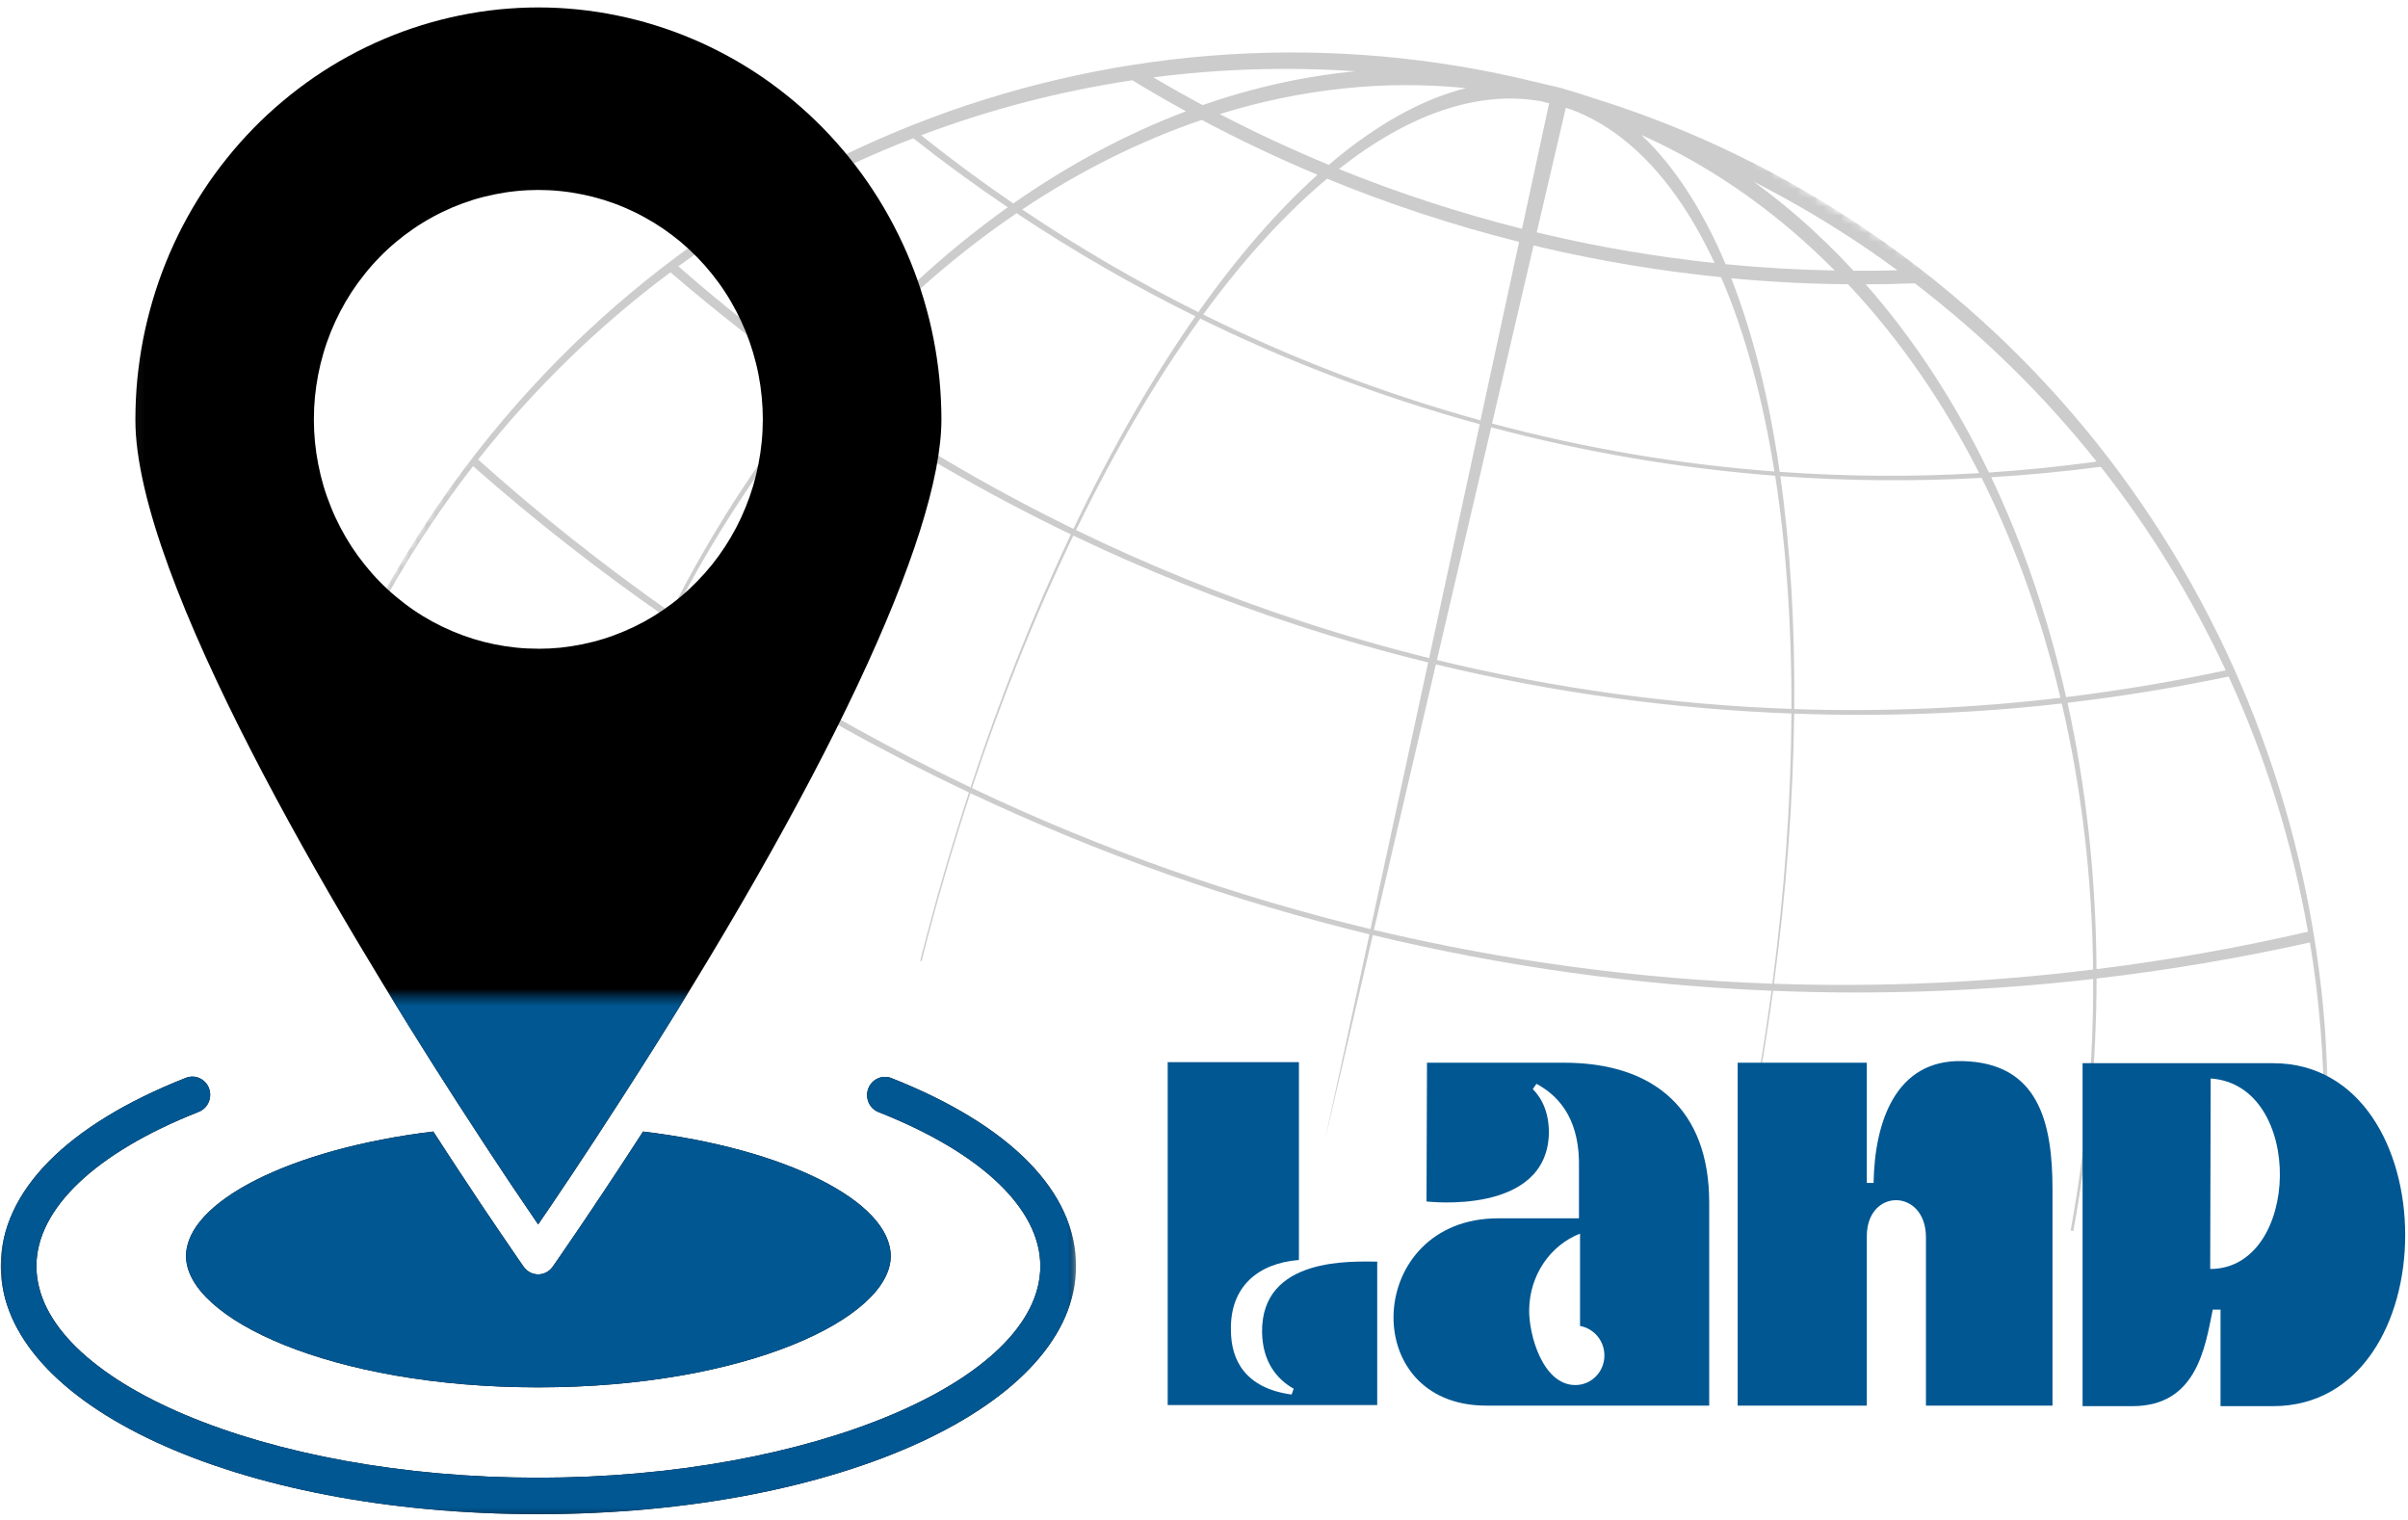 <svg width="274" height="173" viewBox="0 0 274 173" fill="none" xmlns="http://www.w3.org/2000/svg">
<mask id="mask0_37_64" style="mask-type:alpha" maskUnits="userSpaceOnUse" x="32" y="4" width="234" height="143">
<path d="M32.129 4.684H265.132V146.876H32.129V4.684Z" fill="white"/>
</mask>
<g mask="url(#mask0_37_64)">
<mask id="mask1_37_64" style="mask-type:alpha" maskUnits="userSpaceOnUse" x="29" y="-40" width="274" height="253">
<path d="M108.34 -39.948L302.455 82.353L223.319 212.3L29.198 89.999L108.34 -39.948Z" fill="white"/>
</mask>
<g mask="url(#mask1_37_64)">
<mask id="mask2_37_64" style="mask-type:alpha" maskUnits="userSpaceOnUse" x="29" y="-40" width="274" height="253">
<path d="M108.34 -39.948L302.455 82.353L223.319 212.3L29.198 89.999L108.34 -39.948Z" fill="white"/>
</mask>
<g mask="url(#mask2_37_64)">
<mask id="mask3_37_64" style="mask-type:alpha" maskUnits="userSpaceOnUse" x="29" y="-40" width="274" height="253">
<path d="M108.34 -39.948L302.455 82.353L223.319 212.3L29.198 89.999L108.34 -39.948Z" fill="white"/>
</mask>
<g mask="url(#mask3_37_64)">
<path d="M172.453 8.794C126.459 -1.561 76.818 16.848 48.803 59.031C41.771 69.621 36.619 80.946 33.258 92.585L33.646 92.671C36.953 81.205 42.068 70.053 49.064 59.629C50.587 57.358 52.177 55.167 53.828 53.038C60.806 59.191 68.19 64.974 75.975 70.362C71.181 79.89 67.419 89.839 64.665 99.942L64.944 100.009C67.686 89.95 71.46 80.057 76.297 70.584C82.68 74.996 89.336 79.137 96.248 82.982C100.871 85.55 105.537 87.938 110.252 90.172C108.183 96.492 106.326 102.898 104.706 109.328L104.864 109.365C106.484 102.947 108.335 96.553 110.416 90.246C125.233 97.245 140.439 102.577 155.827 106.311L150.7 129.991L156.209 106.397C171.233 110.013 186.421 112.112 201.572 112.729C200.747 118.857 199.703 125.066 198.435 131.293L198.599 131.33C199.867 125.09 200.911 118.876 201.754 112.735C213.957 113.229 226.135 112.772 238.179 111.39C238.216 120.826 237.372 130.441 235.613 140.007L235.916 140.075C237.676 130.466 238.555 120.814 238.562 111.34C246.723 110.39 254.829 109.02 262.839 107.236C264.969 120.122 264.999 133.354 262.808 146.376L263.203 146.469C270.794 101.33 252.615 53.797 212.943 26.538C202.962 19.681 192.319 14.583 181.366 11.183C180.438 10.868 179.516 10.578 178.581 10.306C177.878 10.072 177.162 9.881 176.439 9.726C176.379 9.714 176.324 9.708 176.263 9.695C175.76 9.572 175.256 9.442 174.753 9.331C174.649 9.307 174.546 9.294 174.449 9.27C173.782 9.109 173.12 8.943 172.453 8.794ZM175.408 11.528C175.693 11.602 175.984 11.677 176.27 11.751L173.187 26.032C166.009 24.223 159.055 21.946 152.35 19.23C160.342 12.942 168.236 10.239 175.408 11.528ZM178.169 12.269C178.339 12.318 178.509 12.374 178.685 12.423C183.387 14.151 187.707 17.743 191.451 23.359C192.774 25.353 193.988 27.55 195.098 29.926C188.654 29.241 182.18 28.161 175.717 26.642C175.426 26.581 175.147 26.5 174.862 26.433L178.169 12.269ZM166.798 10.029C161.749 11.3 156.489 14.244 151.197 18.755C146.962 17.003 142.818 15.071 138.789 12.979C148.085 10.103 157.538 9.084 166.798 10.029ZM186.767 15.361C192.75 18.027 198.508 21.662 203.933 26.285C205.607 27.71 207.215 29.216 208.769 30.777C204.643 30.703 200.504 30.469 196.354 30.061C195.043 26.951 193.563 24.125 191.918 21.613C190.304 19.15 188.581 17.07 186.767 15.361ZM154.256 8.109C148.437 8.659 142.605 9.948 136.847 11.96C134.948 10.948 133.085 9.893 131.24 8.801C138.843 7.825 146.556 7.585 154.256 8.109ZM199.54 20.668C203.92 22.902 208.216 25.427 212.391 28.266C213.58 29.074 214.751 29.907 215.898 30.753C214.242 30.796 212.573 30.821 210.911 30.808C208.866 28.599 206.706 26.5 204.442 24.55C202.84 23.162 201.202 21.878 199.54 20.668ZM128.844 9.134C130.846 10.356 132.885 11.535 134.954 12.664C128.243 15.2 121.647 18.712 115.3 23.149C111.696 20.687 108.195 18.095 104.809 15.392C112.582 12.46 120.64 10.362 128.844 9.134ZM217.876 32.234C225.734 38.245 232.639 45.071 238.568 52.52C234.514 53.075 230.425 53.495 226.317 53.766C222.512 45.861 217.834 38.64 212.3 32.351C214.163 32.345 216.026 32.308 217.876 32.234ZM136.744 13.645C136.744 13.645 136.75 13.651 136.75 13.645C141.016 15.916 145.409 17.996 149.911 19.885C145.366 23.983 140.803 29.216 136.356 35.517C129.365 32.03 122.679 28.124 116.314 23.834C122.915 19.428 129.772 16.015 136.744 13.645ZM210.286 32.345C216.171 38.603 221.159 45.848 225.206 53.834C217.688 54.285 210.11 54.229 202.507 53.686C201.317 45.453 199.485 38.023 196.997 31.666C201.445 32.08 205.874 32.308 210.286 32.345ZM151.003 20.335C158.012 23.211 165.305 25.624 172.853 27.519L168.46 47.829C162.951 46.305 157.453 44.509 151.998 42.411C146.823 40.423 141.792 38.208 136.908 35.789C141.531 29.457 146.283 24.285 151.003 20.335ZM195.832 31.537C198.557 37.838 200.577 45.311 201.906 53.649C191.196 52.847 180.456 51.045 169.777 48.187L174.504 27.92C174.789 27.988 175.068 28.062 175.347 28.13C182.186 29.728 189.024 30.851 195.832 31.537ZM103.917 15.731C107.388 18.471 110.974 21.088 114.669 23.587C107.224 28.883 100.137 35.474 93.626 43.262C87.904 39.208 82.425 34.881 77.189 30.302C85.489 24.242 94.488 19.372 103.917 15.731ZM239.041 53.112C244.708 60.32 249.453 68.103 253.258 76.268C247.269 77.558 241.207 78.576 235.097 79.316C233.107 70.473 230.261 62.067 226.578 54.303C230.752 54.05 234.909 53.655 239.041 53.112ZM115.677 24.26C122.133 28.562 128.923 32.487 136.022 35.986C131.216 42.849 126.544 50.94 122.145 60.172C112.303 55.371 102.971 49.841 94.178 43.657C100.823 35.912 108.068 29.426 115.677 24.26ZM225.479 54.371C229.351 62.11 232.342 70.528 234.454 79.397C224.466 80.575 214.351 81.026 204.163 80.68C204.248 71.25 203.726 62.326 202.579 54.174C210.249 54.741 217.895 54.791 225.479 54.371ZM136.58 36.252C141.331 38.578 146.216 40.72 151.234 42.645C156.913 44.83 162.629 46.694 168.375 48.267L162.617 74.879C157.866 73.7 153.127 72.343 148.394 70.8C139.402 67.862 130.743 64.344 122.442 60.314C126.92 51.082 131.683 43.022 136.58 36.252ZM201.991 54.13C203.259 62.258 203.872 71.201 203.848 80.662C190.462 80.193 176.955 78.366 163.503 75.095L169.68 48.619C180.414 51.483 191.221 53.303 201.991 54.13ZM76.29 30.981C81.624 35.573 87.2 39.923 93.025 43.984C87.668 50.489 82.704 57.821 78.281 65.936C77.607 67.183 76.952 68.43 76.315 69.683C68.609 64.282 61.303 58.469 54.404 52.291C60.866 44.096 68.251 36.974 76.29 30.981ZM253.591 76.977C257.839 86.253 260.861 96.016 262.62 106.008C254.684 107.847 246.65 109.267 238.555 110.273C238.495 99.855 237.39 89.647 235.261 79.964C241.426 79.242 247.548 78.243 253.591 76.977ZM93.578 44.361C102.461 50.514 111.902 56.025 121.847 60.802C119.766 65.196 117.752 69.837 115.816 74.731C113.88 79.606 112.09 84.575 110.434 89.592C106.017 87.487 101.63 85.222 97.285 82.809C90.119 78.829 83.244 74.515 76.648 69.911C77.231 68.775 77.826 67.634 78.445 66.51C82.971 58.29 88.062 50.89 93.578 44.361ZM234.605 80.045C236.856 89.715 238.058 99.904 238.173 110.316C226.159 111.797 214.023 112.346 201.851 111.933C203.271 101.342 204.042 91.005 204.157 81.199C214.4 81.569 224.569 81.186 234.605 80.045ZM122.127 60.938C130.264 64.832 138.728 68.239 147.52 71.108C152.502 72.731 157.502 74.145 162.508 75.373L155.942 105.712C140.579 102.021 125.391 96.695 110.598 89.666C112.212 84.803 113.959 80.001 115.846 75.274C117.861 70.226 119.96 65.443 122.133 60.938H122.127ZM203.842 81.186C203.799 90.981 203.065 101.324 201.675 111.927C186.53 111.396 171.355 109.384 156.337 105.804L163.388 75.595C176.876 78.847 190.42 80.68 203.848 81.186H203.842Z" fill="#CCCCCC"/>
</g>
</g>
</g>
</g>
<mask id="mask4_37_64" style="mask-type:alpha" maskUnits="userSpaceOnUse" x="0" y="121" width="123" height="52">
<path d="M0 121.597H122.327V173H0V121.597Z" fill="white"/>
</mask>
<g mask="url(#mask4_37_64)">
<path d="M122.436 144.056C122.436 135.613 114.973 128.016 101.423 122.665C101.174 122.566 100.913 122.523 100.646 122.529C100.379 122.535 100.119 122.597 99.876 122.708C99.627 122.819 99.415 122.974 99.227 123.171C99.044 123.369 98.899 123.597 98.802 123.856C98.705 124.109 98.662 124.375 98.668 124.652C98.674 124.924 98.729 125.189 98.838 125.442C98.948 125.689 99.099 125.911 99.293 126.103C99.487 126.288 99.712 126.436 99.961 126.535C111.666 131.151 118.377 137.538 118.377 144.056C118.377 157.114 92.206 168.137 61.224 168.137C30.284 168.137 4.144 157.108 4.144 144.056C4.144 137.538 10.861 131.145 22.56 126.528C22.821 126.436 23.052 126.294 23.252 126.103C23.458 125.917 23.616 125.695 23.731 125.436C23.846 125.183 23.907 124.918 23.913 124.64C23.925 124.356 23.877 124.085 23.78 123.825C23.683 123.566 23.537 123.332 23.343 123.128C23.155 122.93 22.936 122.776 22.681 122.665C22.427 122.554 22.166 122.498 21.892 122.498C21.619 122.498 21.352 122.554 21.104 122.659C7.548 128.01 0.091 135.607 0.091 144.056C0.091 159.885 26.941 172.284 61.224 172.284C95.543 172.284 122.436 159.885 122.436 144.056Z" fill="black"/>
</g>
<mask id="mask5_37_64" style="mask-type:alpha" maskUnits="userSpaceOnUse" x="15" y="0" width="94" height="141">
<path d="M15.042 0H108.244V140.556H15.042V0Z" fill="white"/>
</mask>
<g mask="url(#mask5_37_64)">
<path d="M61.236 0.846C59.738 0.846 58.239 0.926 56.74 1.074C55.248 1.228 53.767 1.456 52.292 1.759C50.824 2.061 49.368 2.432 47.93 2.882C46.492 3.326 45.084 3.845 43.694 4.437C42.311 5.024 40.958 5.678 39.629 6.406C38.306 7.128 37.02 7.918 35.776 8.77C34.526 9.628 33.325 10.541 32.166 11.516C31.001 12.491 29.89 13.516 28.834 14.602C27.773 15.688 26.765 16.824 25.813 18.015C24.86 19.2 23.968 20.428 23.131 21.705C22.299 22.983 21.529 24.297 20.819 25.649C20.115 27 19.472 28.389 18.895 29.808C18.325 31.222 17.815 32.666 17.384 34.135C16.948 35.603 16.584 37.091 16.286 38.597C15.995 40.096 15.777 41.615 15.625 43.139C15.479 44.669 15.406 46.2 15.4 47.73C15.4 65.9 38.337 104.194 52.007 125.405C54.289 128.948 56.334 132.04 58.026 134.582C58.579 135.403 59.1 136.181 59.568 136.86C60.205 137.81 60.769 138.631 61.236 139.316C63.117 136.576 66.449 131.645 70.466 125.399C93.766 89.382 107.121 61.073 107.121 47.724C107.121 46.188 107.042 44.657 106.897 43.127C106.745 41.602 106.526 40.084 106.229 38.578C105.938 37.072 105.568 35.585 105.131 34.122C104.694 32.654 104.19 31.209 103.614 29.79C103.037 28.37 102.394 26.988 101.684 25.637C100.974 24.279 100.204 22.964 99.366 21.687C98.535 20.415 97.637 19.181 96.684 17.996C95.732 16.811 94.725 15.676 93.663 14.589C92.601 13.503 91.49 12.473 90.325 11.498C89.166 10.529 87.965 9.615 86.715 8.757C85.465 7.906 84.179 7.116 82.856 6.394C81.527 5.672 80.174 5.011 78.784 4.425C77.395 3.839 75.987 3.32 74.549 2.876C73.111 2.425 71.655 2.055 70.18 1.753C68.712 1.45 67.225 1.228 65.733 1.074C64.234 0.92 62.741 0.846 61.236 0.846ZM61.255 73.811C60.417 73.811 59.586 73.774 58.755 73.688C57.923 73.602 57.092 73.478 56.273 73.311C55.454 73.145 54.641 72.935 53.84 72.688C53.045 72.441 52.256 72.151 51.485 71.824C50.709 71.497 49.956 71.133 49.216 70.732C48.482 70.331 47.76 69.892 47.068 69.417C46.37 68.942 45.703 68.43 45.054 67.887C44.404 67.35 43.785 66.776 43.197 66.171C42.602 65.566 42.044 64.931 41.516 64.27C40.982 63.61 40.484 62.925 40.017 62.215C39.556 61.505 39.125 60.771 38.731 60.018C38.337 59.265 37.978 58.494 37.663 57.704C37.341 56.914 37.056 56.111 36.813 55.291C36.571 54.47 36.371 53.643 36.207 52.803C36.043 51.97 35.922 51.125 35.837 50.273C35.758 49.422 35.715 48.57 35.715 47.712C35.715 46.86 35.758 46.009 35.837 45.157C35.922 44.305 36.043 43.46 36.207 42.62C36.371 41.781 36.571 40.954 36.813 40.14C37.056 39.319 37.341 38.517 37.657 37.727C37.978 36.937 38.337 36.165 38.731 35.412C39.125 34.659 39.556 33.925 40.017 33.215C40.484 32.505 40.982 31.82 41.516 31.16C42.044 30.494 42.602 29.864 43.197 29.259C43.785 28.654 44.404 28.08 45.054 27.537C45.703 26.994 46.37 26.488 47.068 26.013C47.76 25.538 48.476 25.1 49.216 24.698C49.956 24.291 50.709 23.927 51.479 23.6C52.256 23.273 53.039 22.989 53.84 22.736C54.641 22.489 55.454 22.285 56.273 22.119C57.092 21.952 57.923 21.823 58.755 21.742C59.586 21.656 60.417 21.613 61.255 21.613C62.092 21.613 62.929 21.656 63.761 21.742C64.592 21.823 65.417 21.952 66.236 22.119C67.061 22.285 67.868 22.489 68.669 22.736C69.47 22.989 70.259 23.273 71.03 23.6C71.8 23.927 72.559 24.291 73.293 24.698C74.033 25.1 74.749 25.538 75.447 26.013C76.139 26.488 76.812 26.994 77.462 27.537C78.105 28.08 78.724 28.654 79.318 29.259C79.907 29.864 80.471 30.5 80.999 31.16C81.533 31.82 82.031 32.505 82.492 33.215C82.959 33.925 83.384 34.659 83.778 35.412C84.173 36.165 84.531 36.937 84.852 37.727C85.174 38.517 85.453 39.319 85.696 40.14C85.938 40.96 86.145 41.787 86.308 42.627C86.472 43.46 86.594 44.305 86.673 45.157C86.757 46.009 86.8 46.86 86.8 47.718C86.794 48.57 86.757 49.422 86.673 50.273C86.588 51.125 86.466 51.97 86.302 52.803C86.139 53.643 85.938 54.47 85.696 55.291C85.453 56.105 85.168 56.914 84.846 57.704C84.531 58.487 84.173 59.259 83.778 60.018C83.384 60.771 82.953 61.499 82.492 62.209C82.025 62.925 81.527 63.61 80.999 64.27C80.465 64.931 79.907 65.56 79.312 66.165C78.724 66.77 78.105 67.344 77.456 67.887C76.812 68.43 76.139 68.936 75.447 69.411C74.749 69.886 74.033 70.325 73.299 70.732C72.559 71.133 71.806 71.497 71.03 71.824C70.259 72.151 69.477 72.441 68.675 72.688C67.875 72.941 67.061 73.145 66.242 73.311C65.423 73.478 64.598 73.608 63.767 73.694C62.935 73.774 62.098 73.817 61.261 73.817L61.255 73.811Z" fill="black"/>
</g>
<path d="M61.236 157.855C84.876 157.855 101.35 149.974 101.35 142.926C101.35 136.693 89.318 130.682 73.171 128.75L72.71 129.466L72.668 129.528C72.316 130.083 71.964 130.62 71.618 131.139L71.527 131.281C71.218 131.762 70.914 132.225 70.611 132.681L70.392 133.015C70.138 133.397 69.889 133.774 69.646 134.144L69.355 134.582L68.687 135.588L68.414 136.002L67.753 136.977L67.553 137.292L66.91 138.242L66.734 138.514L66.109 139.433L65.993 139.606C64.07 142.451 62.905 144.105 62.887 144.136C62.693 144.407 62.456 144.617 62.165 144.771C61.873 144.926 61.564 145 61.236 145C60.908 145 60.599 144.926 60.308 144.771C60.023 144.617 59.78 144.407 59.586 144.136C59.568 144.105 58.676 142.84 57.171 140.612L57.056 140.445L56.522 139.661L56.255 139.266L55.812 138.606L55.405 138.014L55.017 137.434L54.519 136.693L54.185 136.187L53.579 135.267L53.287 134.829C53.069 134.508 52.85 134.175 52.626 133.829L52.304 133.348C52.074 132.996 51.843 132.644 51.607 132.28L51.279 131.787L50.575 130.707L50.169 130.083C49.95 129.75 49.732 129.404 49.507 129.059L49.301 128.75C33.185 130.688 21.171 136.693 21.171 142.926C21.171 149.986 37.626 157.855 61.236 157.855Z" fill="black"/>
<mask id="mask6_37_64" style="mask-type:alpha" maskUnits="userSpaceOnUse" x="0" y="121" width="123" height="52">
<path d="M0 121.597H122.327V172.667H0V121.597Z" fill="white"/>
</mask>
<g mask="url(#mask6_37_64)">
<path d="M122.436 144.056C122.436 135.613 114.973 128.016 101.423 122.665C101.174 122.566 100.913 122.523 100.646 122.529C100.379 122.535 100.119 122.597 99.876 122.708C99.627 122.819 99.415 122.974 99.227 123.171C99.044 123.369 98.899 123.597 98.802 123.856C98.705 124.109 98.662 124.375 98.668 124.652C98.674 124.924 98.729 125.189 98.838 125.442C98.948 125.689 99.099 125.911 99.293 126.103C99.487 126.288 99.712 126.436 99.961 126.535C111.666 131.151 118.377 137.538 118.377 144.056C118.377 157.114 92.206 168.137 61.224 168.137C30.284 168.137 4.144 157.108 4.144 144.056C4.144 137.538 10.861 131.145 22.56 126.528C22.821 126.436 23.052 126.294 23.252 126.103C23.458 125.917 23.616 125.695 23.731 125.436C23.846 125.183 23.907 124.918 23.913 124.634C23.925 124.356 23.877 124.085 23.78 123.825C23.683 123.566 23.537 123.332 23.343 123.128C23.155 122.93 22.936 122.776 22.681 122.665C22.427 122.554 22.166 122.498 21.892 122.498C21.619 122.498 21.352 122.554 21.104 122.659C7.548 128.01 0.091 135.607 0.091 144.056C0.091 159.885 26.941 172.284 61.224 172.284C95.543 172.284 122.436 159.885 122.436 144.056Z" fill="#005792"/>
</g>
<mask id="mask7_37_64" style="mask-type:alpha" maskUnits="userSpaceOnUse" x="15" y="113" width="94" height="28">
<path d="M15.042 113.42H108.244V140.556H15.042V113.42Z" fill="white"/>
</mask>
<g mask="url(#mask7_37_64)">
<path d="M61.236 0.846C59.738 0.846 58.239 0.926 56.74 1.074C55.248 1.228 53.767 1.457 52.292 1.759C50.824 2.061 49.368 2.432 47.93 2.882C46.492 3.326 45.084 3.845 43.694 4.437C42.311 5.024 40.958 5.678 39.629 6.406C38.306 7.128 37.02 7.918 35.776 8.77C34.526 9.628 33.325 10.541 32.166 11.516C31.001 12.491 29.89 13.516 28.834 14.602C27.773 15.688 26.765 16.824 25.813 18.015C24.86 19.2 23.968 20.428 23.131 21.705C22.299 22.983 21.529 24.297 20.819 25.649C20.115 27 19.472 28.389 18.895 29.808C18.325 31.222 17.815 32.666 17.384 34.135C16.948 35.603 16.584 37.091 16.286 38.59C15.995 40.096 15.777 41.615 15.625 43.139C15.479 44.669 15.406 46.2 15.4 47.731C15.4 65.9 38.337 104.194 52.007 125.405C54.289 128.948 56.334 132.04 58.026 134.582C58.579 135.403 59.1 136.181 59.568 136.86C60.205 137.81 60.769 138.631 61.236 139.316C63.117 136.576 66.449 131.645 70.466 125.399C93.766 89.382 107.121 61.073 107.121 47.724C107.121 46.188 107.042 44.657 106.897 43.127C106.745 41.602 106.526 40.084 106.229 38.578C105.938 37.072 105.568 35.585 105.131 34.122C104.694 32.654 104.19 31.209 103.614 29.79C103.037 28.37 102.394 26.988 101.684 25.637C100.974 24.279 100.204 22.964 99.366 21.687C98.535 20.415 97.637 19.181 96.684 17.996C95.732 16.811 94.725 15.676 93.663 14.589C92.601 13.503 91.49 12.473 90.325 11.498C89.166 10.529 87.965 9.615 86.715 8.757C85.465 7.906 84.179 7.116 82.856 6.394C81.527 5.672 80.174 5.011 78.784 4.425C77.395 3.839 75.987 3.32 74.549 2.876C73.111 2.425 71.655 2.055 70.18 1.753C68.712 1.45 67.225 1.228 65.733 1.074C64.234 0.92 62.741 0.846 61.236 0.846ZM61.255 73.811C60.417 73.811 59.586 73.774 58.755 73.688C57.923 73.602 57.092 73.478 56.273 73.311C55.454 73.145 54.641 72.935 53.84 72.688C53.045 72.441 52.256 72.151 51.485 71.824C50.709 71.497 49.956 71.133 49.216 70.732C48.482 70.331 47.76 69.892 47.068 69.417C46.37 68.942 45.703 68.43 45.054 67.887C44.404 67.35 43.785 66.776 43.197 66.171C42.602 65.566 42.044 64.931 41.516 64.27C40.982 63.61 40.484 62.925 40.017 62.215C39.556 61.505 39.125 60.771 38.731 60.018C38.337 59.265 37.978 58.494 37.663 57.704C37.341 56.914 37.056 56.111 36.813 55.291C36.571 54.47 36.371 53.643 36.207 52.803C36.043 51.97 35.922 51.125 35.837 50.273C35.758 49.422 35.715 48.57 35.715 47.712C35.715 46.86 35.758 46.009 35.837 45.157C35.922 44.305 36.043 43.46 36.207 42.62C36.371 41.781 36.571 40.954 36.813 40.14C37.056 39.319 37.341 38.517 37.657 37.727C37.978 36.937 38.337 36.165 38.731 35.412C39.125 34.659 39.556 33.925 40.017 33.215C40.484 32.505 40.982 31.82 41.516 31.16C42.044 30.494 42.602 29.864 43.197 29.259C43.785 28.654 44.404 28.08 45.054 27.537C45.703 26.994 46.37 26.488 47.068 26.013C47.76 25.538 48.476 25.1 49.216 24.698C49.956 24.291 50.709 23.927 51.479 23.6C52.256 23.273 53.039 22.989 53.84 22.736C54.641 22.489 55.454 22.285 56.273 22.119C57.092 21.952 57.923 21.823 58.755 21.742C59.586 21.656 60.417 21.613 61.255 21.613C62.092 21.613 62.929 21.656 63.761 21.742C64.592 21.823 65.417 21.952 66.236 22.119C67.061 22.285 67.868 22.489 68.669 22.736C69.47 22.989 70.259 23.273 71.03 23.6C71.8 23.927 72.559 24.291 73.293 24.698C74.033 25.1 74.749 25.538 75.447 26.013C76.139 26.488 76.812 26.994 77.462 27.537C78.105 28.08 78.724 28.654 79.318 29.259C79.907 29.864 80.471 30.5 80.999 31.16C81.533 31.82 82.031 32.505 82.492 33.215C82.959 33.925 83.384 34.659 83.778 35.412C84.173 36.165 84.531 36.937 84.852 37.727C85.174 38.517 85.453 39.319 85.696 40.14C85.938 40.96 86.145 41.787 86.308 42.627C86.472 43.46 86.594 44.305 86.673 45.157C86.757 46.009 86.8 46.86 86.8 47.718C86.794 48.57 86.757 49.422 86.673 50.273C86.588 51.125 86.466 51.97 86.302 52.803C86.139 53.643 85.938 54.47 85.696 55.291C85.453 56.105 85.168 56.914 84.846 57.704C84.531 58.487 84.173 59.259 83.778 60.018C83.384 60.771 82.953 61.499 82.492 62.209C82.025 62.925 81.527 63.61 80.999 64.27C80.465 64.931 79.907 65.56 79.312 66.165C78.724 66.77 78.105 67.344 77.456 67.887C76.812 68.43 76.139 68.936 75.447 69.411C74.749 69.886 74.033 70.325 73.299 70.732C72.559 71.133 71.806 71.497 71.03 71.824C70.259 72.151 69.477 72.441 68.675 72.688C67.875 72.941 67.061 73.145 66.242 73.311C65.423 73.478 64.598 73.608 63.767 73.694C62.935 73.774 62.098 73.818 61.261 73.818L61.255 73.811Z" fill="#005792"/>
</g>
<path d="M61.236 157.855C84.876 157.855 101.35 149.974 101.35 142.926C101.35 136.693 89.318 130.682 73.171 128.75L72.71 129.466L72.668 129.528C72.316 130.083 71.964 130.62 71.618 131.139L71.527 131.281C71.218 131.762 70.914 132.225 70.611 132.681L70.392 133.015C70.138 133.397 69.889 133.774 69.646 134.144L69.355 134.582L68.687 135.588L68.414 136.002L67.753 136.977L67.553 137.292L66.91 138.242L66.734 138.514L66.109 139.433L65.993 139.606C64.07 142.451 62.905 144.105 62.887 144.136C62.693 144.407 62.456 144.617 62.165 144.771C61.873 144.926 61.564 145 61.236 145C60.908 145 60.599 144.926 60.308 144.771C60.023 144.617 59.78 144.407 59.586 144.136C59.568 144.105 58.676 142.84 57.171 140.612L57.056 140.445L56.522 139.661L56.255 139.266L55.812 138.606L55.405 138.014L55.017 137.434L54.519 136.693L54.185 136.187L53.579 135.267L53.287 134.829C53.069 134.508 52.85 134.175 52.626 133.829L52.304 133.348C52.074 132.996 51.843 132.644 51.607 132.28L51.279 131.787L50.575 130.707L50.169 130.083C49.95 129.75 49.732 129.404 49.507 129.059L49.301 128.75C33.185 130.688 21.171 136.693 21.171 142.926C21.171 149.986 37.626 157.855 61.236 157.855Z" fill="#005792"/>
<path d="M147.801 143.363V120.855H132.868V159.871H156.709V143.548C153.936 143.548 143.493 142.943 143.608 151.589C143.669 154.891 145.204 156.872 147.206 158.014L146.97 158.674C141.661 157.952 140.065 154.712 140.065 151.349C139.949 146.368 143.196 143.727 147.801 143.363Z" fill="#005792"/>
<path d="M169.103 159.933H194.485V136.821C194.485 126.317 188.283 120.917 177.956 120.917H162.374L162.319 136.704C162.319 136.704 176.069 138.382 176.245 128.897C176.245 126.675 175.535 125.058 174.412 123.916L174.831 123.318C177.841 124.934 179.788 127.878 179.667 132.92V138.623H170.462C155.353 138.623 154.346 159.933 169.103 159.933ZM179.788 140.363V150.867C181.378 151.17 182.561 152.552 182.561 154.231C182.561 156.088 181.087 157.594 179.254 157.594C175.535 157.594 173.945 151.83 174 149.01C174.06 145.047 176.421 141.684 179.788 140.363Z" fill="#005792"/>
<path d="M212.42 159.933V140.666C212.42 135.142 219.149 135.204 219.149 140.783V159.933H233.548V135.321C233.548 127.699 231.958 120.917 223.282 120.732C215.666 120.553 213.306 127.699 213.191 134.599H212.42V120.917H197.724V159.933H212.42Z" fill="#005792"/>
<path d="M236.972 120.972V159.995H242.639C249.896 159.995 250.897 153.453 251.783 149.01H252.669V159.995H258.634C278.755 159.995 278.639 120.972 258.634 120.972H236.972ZM251.492 144.387L251.547 122.713C262.293 123.435 261.819 144.387 251.492 144.387Z" fill="#005792"/>
</svg>
